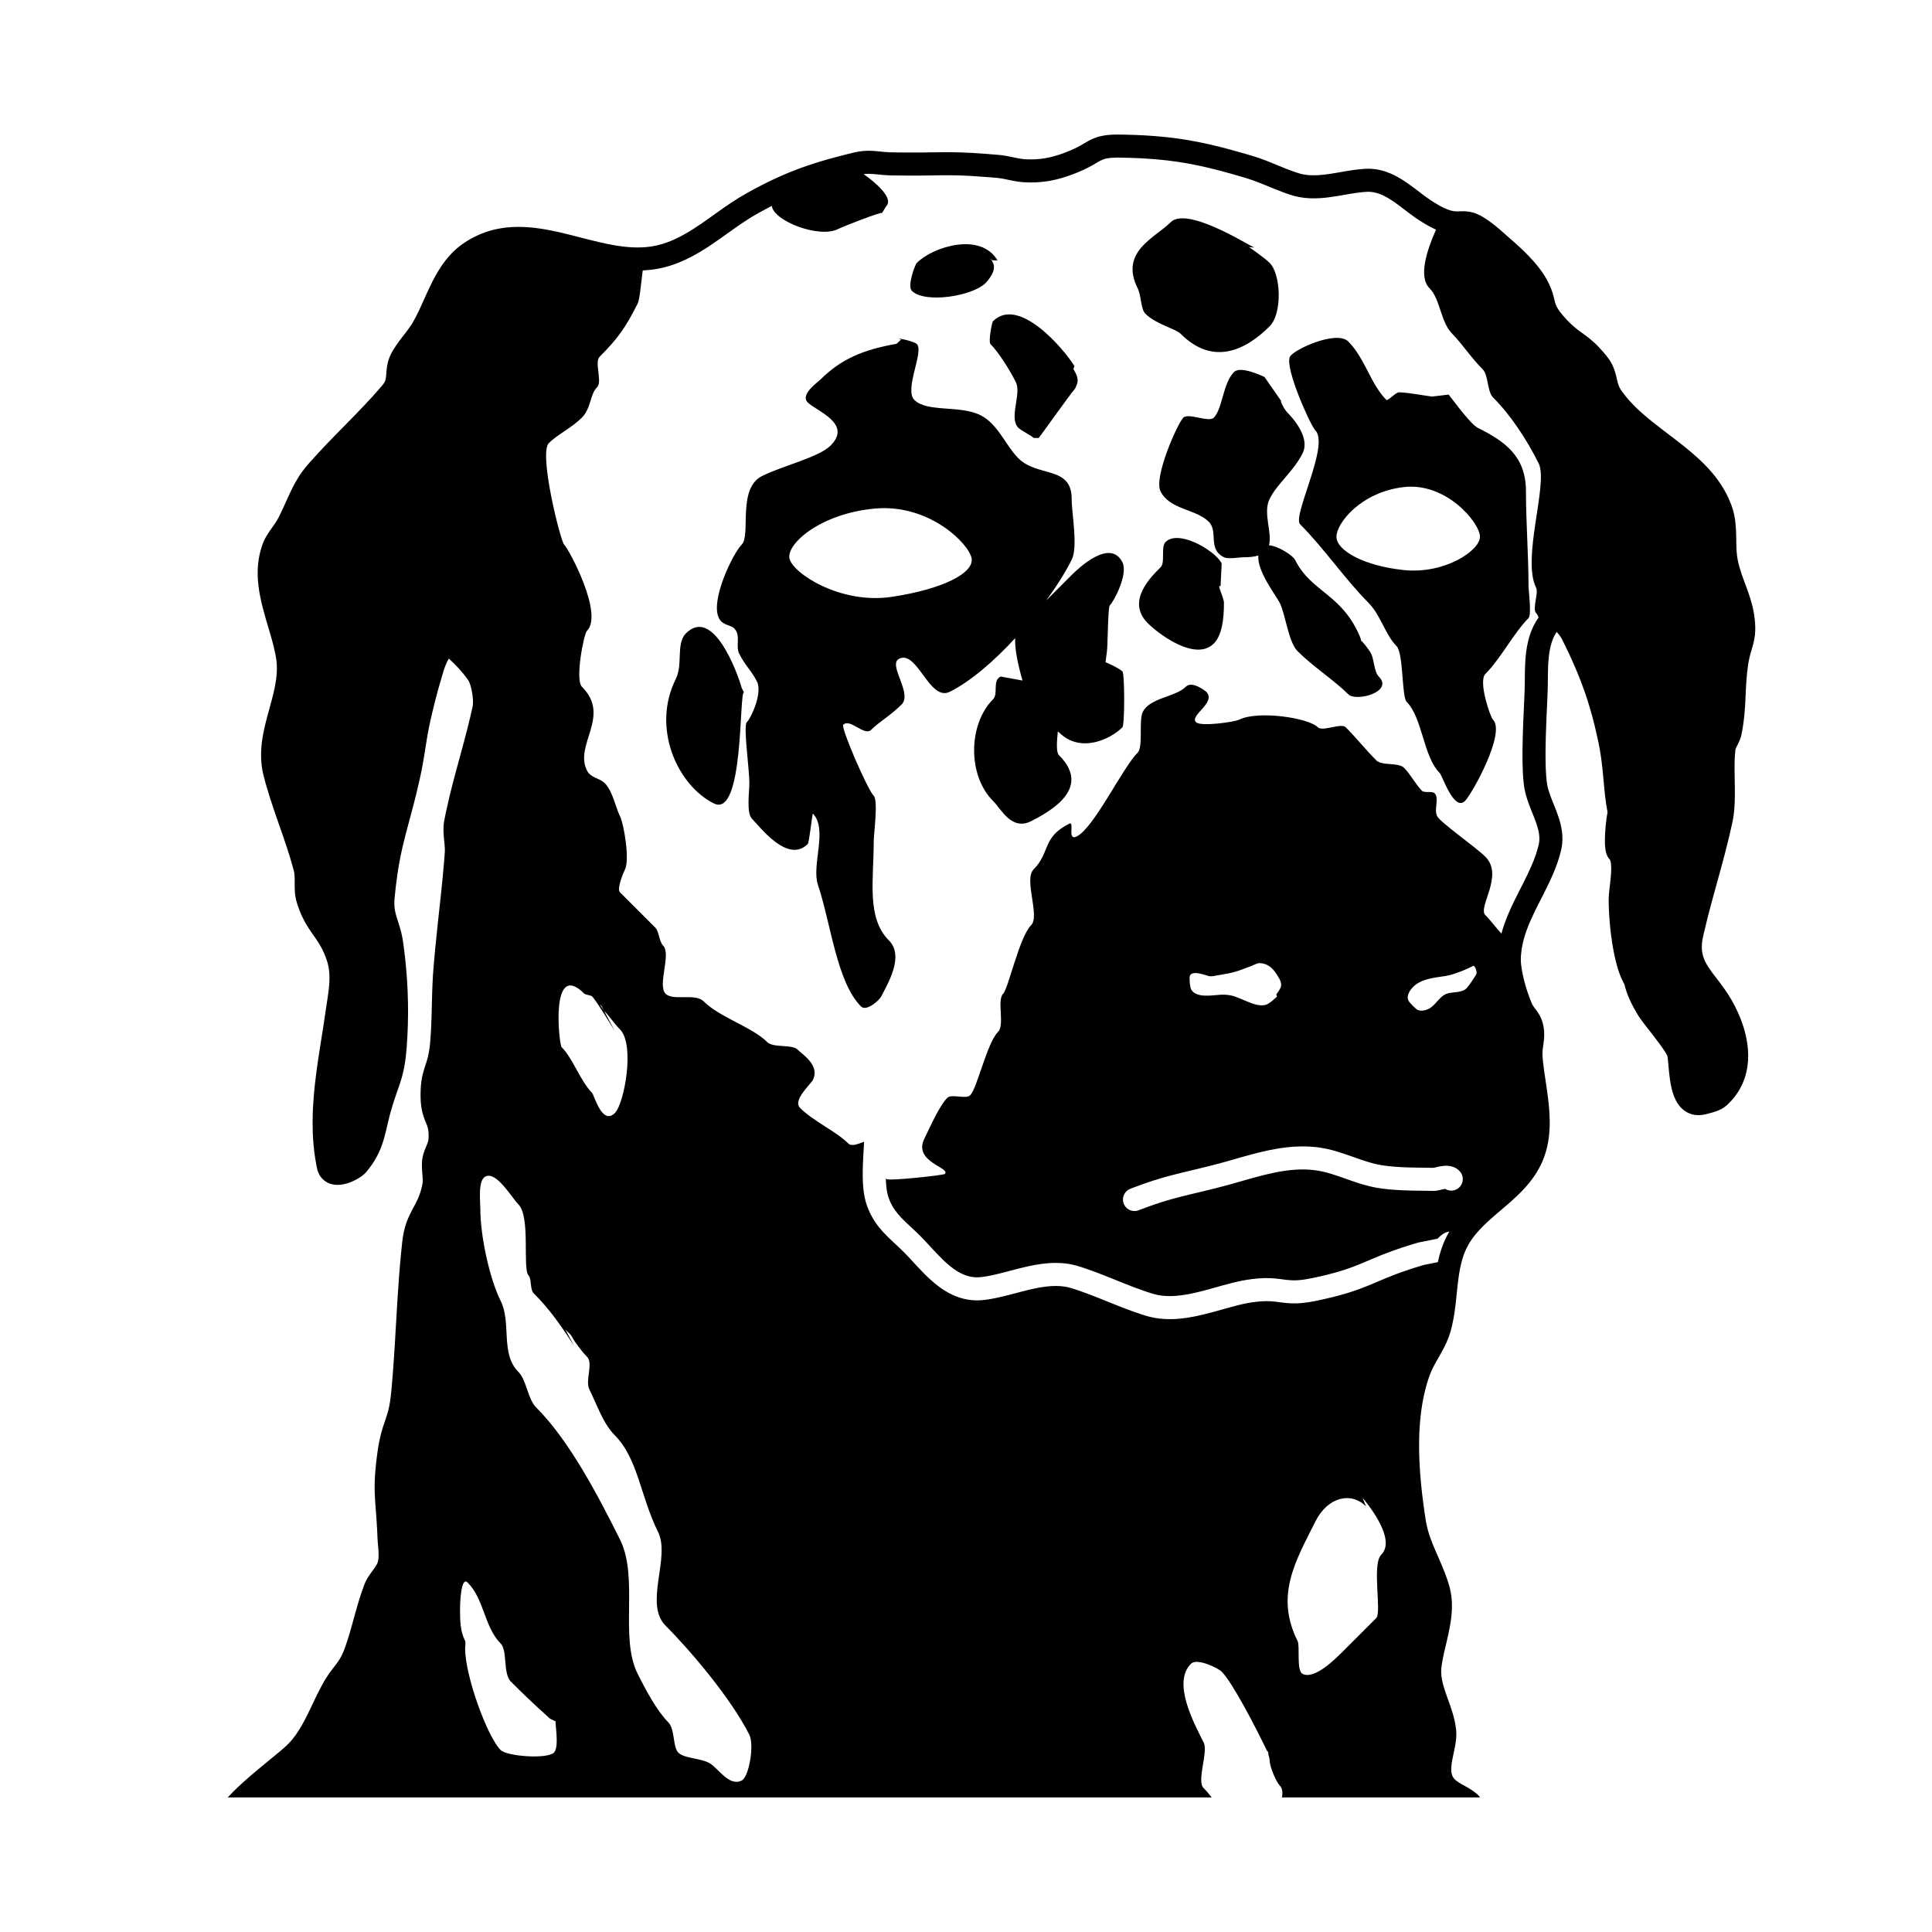 <?xml version="1.0" encoding="UTF-8"?>
<svg width="560px" height="560px" viewBox="0 0 560 560" version="1.1" xmlns="http://www.w3.org/2000/svg" xmlns:xlink="http://www.w3.org/1999/xlink">
    <!-- Generator: sketchtool 40.3 (33839) - http://www.bohemiancoding.com/sketch -->
    <title>dalmatinerdb</title>
    <desc>Created with sketchtool.</desc>
    <defs></defs>
    <g id="Page-1" stroke="none" stroke-width="1" fill="none" fill-rule="evenodd">
        <g id="dalmatinerdb" fill="#000000">
            <path d="M351.221,520.999 L66,520.999 C66.521,520.421 67.064,519.856 67.617,519.303 C68.541,518.38 69.495,517.487 70.464,516.613 C71.199,515.95 71.944,515.298 72.695,514.653 C73.759,513.738 74.836,512.838 75.917,511.944 C77.127,510.943 78.343,509.95 79.556,508.953 C80.007,508.58 80.458,508.207 80.908,507.831 C81.313,507.492 81.716,507.151 82.117,506.806 C82.455,506.515 82.791,506.222 83.114,505.913 C83.705,505.349 84.257,504.744 84.774,504.111 C86.176,502.395 87.315,500.48 88.343,498.522 C89.439,496.436 90.418,494.29 91.439,492.167 C91.599,491.838 91.759,491.509 91.92,491.18 C92.793,489.416 93.703,487.666 94.773,486.012 C95.214,485.331 95.682,484.667 96.169,484.019 C96.607,483.436 97.061,482.866 97.502,482.286 C97.616,482.135 97.728,481.983 97.839,481.83 C98.025,481.57 98.205,481.306 98.375,481.035 C98.587,480.698 98.783,480.351 98.964,479.996 C99.41,479.124 99.767,478.211 100.093,477.289 C100.314,476.665 100.525,476.037 100.727,475.406 C101.564,472.793 102.265,470.139 103,467.497 C103.163,466.913 103.328,466.33 103.495,465.747 C103.867,464.462 104.253,463.182 104.675,461.913 C104.974,461.014 105.292,460.122 105.628,459.236 L105.692,459.074 C105.783,458.853 105.878,458.634 105.982,458.419 C106.176,458.017 106.393,457.628 106.626,457.248 C107.133,456.423 107.719,455.65 108.289,454.868 C108.398,454.716 108.506,454.564 108.613,454.411 C108.808,454.128 108.998,453.842 109.164,453.541 C109.289,453.313 109.403,453.077 109.483,452.829 C109.562,452.584 109.612,452.329 109.65,452.075 C109.725,451.585 109.745,451.088 109.741,450.593 C109.737,449.993 109.696,449.394 109.648,448.796 C109.599,448.197 109.543,447.598 109.495,446.999 C109.475,446.723 109.455,446.448 109.438,446.172 C109.409,445.636 109.391,445.099 109.368,444.563 C109.347,444.081 109.323,443.6 109.299,443.118 C109.238,442.005 109.169,440.893 109.09,439.781 C108.991,438.415 108.878,437.051 108.779,435.685 C108.757,435.37 108.736,435.055 108.715,434.74 C108.67,434.005 108.632,433.269 108.611,432.533 C108.585,431.645 108.581,430.756 108.602,429.868 C108.657,427.516 108.877,425.17 109.164,422.836 C109.307,421.671 109.459,420.505 109.65,419.347 C109.827,418.279 110.038,417.216 110.295,416.164 C110.512,415.277 110.763,414.398 111.041,413.528 C111.312,412.68 111.607,411.84 111.889,410.995 C111.953,410.801 112.017,410.607 112.079,410.411 C112.203,410.017 112.323,409.621 112.431,409.221 C112.594,408.627 112.734,408.026 112.854,407.422 C113.036,406.501 113.172,405.573 113.279,404.641 C113.366,403.893 113.433,403.144 113.501,402.395 C113.626,401.038 113.74,399.68 113.847,398.321 C114.311,392.39 114.63,386.449 114.977,380.51 C115.045,379.361 115.114,378.211 115.185,377.062 C115.46,372.671 115.768,368.283 116.186,363.905 C116.274,362.979 116.367,362.053 116.466,361.127 C116.557,360.273 116.643,359.417 116.775,358.568 C116.936,357.524 117.159,356.488 117.458,355.475 C117.791,354.343 118.222,353.243 118.727,352.178 C119.206,351.166 119.75,350.187 120.274,349.199 C120.375,349.006 120.475,348.814 120.573,348.619 C120.85,348.07 121.114,347.516 121.347,346.946 C121.657,346.189 121.915,345.411 122.124,344.62 C122.21,344.294 122.288,343.967 122.359,343.637 C122.409,343.403 122.457,343.168 122.483,342.93 C122.548,342.333 122.52,341.73 122.484,341.133 C122.447,340.582 122.4,340.032 122.359,339.48 C122.335,339.12 122.312,338.76 122.301,338.4 C122.267,337.382 122.303,336.353 122.505,335.353 C122.635,334.709 122.832,334.081 123.063,333.467 C123.266,332.926 123.496,332.396 123.716,331.861 C123.776,331.71 123.836,331.558 123.894,331.407 C124.001,331.119 124.102,330.827 124.158,330.524 C124.193,330.328 124.2,330.127 124.212,329.928 C124.226,329.666 124.236,329.405 124.238,329.143 C124.243,328.387 124.188,327.626 123.992,326.894 C123.874,326.45 123.707,326.023 123.534,325.598 C123.415,325.306 123.294,325.014 123.177,324.72 C123.11,324.551 123.111,324.552 123.045,324.382 C122.901,323.996 122.764,323.608 122.645,323.214 C122.468,322.627 122.326,322.032 122.217,321.43 C121.962,320.015 121.897,318.578 121.902,317.144 C121.907,315.464 122.027,313.78 122.363,312.132 C122.496,311.479 122.663,310.833 122.853,310.195 C123.078,309.442 123.334,308.698 123.573,307.949 C123.629,307.772 123.683,307.595 123.737,307.418 C123.847,307.046 123.95,306.672 124.042,306.296 C124.167,305.784 124.273,305.269 124.361,304.749 C124.527,303.778 124.629,302.798 124.711,301.816 C124.783,300.958 124.842,300.1 124.892,299.241 C125.082,295.943 125.136,292.639 125.222,289.337 C125.235,288.888 125.248,288.439 125.261,287.99 C125.318,286.174 125.389,284.358 125.505,282.544 C125.569,281.545 125.649,280.547 125.731,279.55 C125.865,277.935 126.013,276.321 126.169,274.708 C126.619,270.08 127.141,265.46 127.639,260.838 C127.714,260.13 127.789,259.424 127.864,258.717 C128.139,256.076 128.403,253.435 128.632,250.79 C128.708,249.912 128.78,249.033 128.847,248.154 C128.877,247.771 128.907,247.387 128.932,247.003 C128.938,246.903 128.942,246.803 128.945,246.701 C128.96,245.995 128.908,245.292 128.842,244.589 C128.789,244.03 128.728,243.471 128.674,242.913 C128.651,242.66 128.628,242.406 128.608,242.153 C128.547,241.322 128.516,240.488 128.556,239.655 C128.584,239.102 128.645,238.553 128.736,238.007 C128.781,237.764 128.828,237.522 128.875,237.279 C129.017,236.562 129.162,235.846 129.315,235.13 C129.617,233.707 129.942,232.29 130.283,230.875 C131.418,226.165 132.727,221.5 133.995,216.824 C134.225,215.969 134.455,215.114 134.683,214.258 C135.266,212.049 135.832,209.836 136.352,207.611 C136.511,206.931 136.666,206.251 136.815,205.569 C136.853,205.4 136.89,205.229 136.926,205.059 C136.965,204.879 137.007,204.699 137.041,204.518 C137.05,204.47 137.057,204.422 137.063,204.372 C137.13,203.78 137.109,203.179 137.066,202.586 C137.007,201.775 136.893,200.968 136.734,200.171 C136.622,199.612 136.487,199.055 136.315,198.511 C136.203,198.157 136.079,197.801 135.907,197.471 C135.838,197.339 135.751,197.22 135.666,197.097 C135.587,196.982 135.506,196.866 135.425,196.752 C135.097,196.294 134.755,195.844 134.401,195.403 C133.528,194.317 132.584,193.288 131.593,192.309 C131.11,191.831 130.614,191.366 130.112,190.908 C130.061,190.985 130.012,191.063 129.964,191.142 C129.7,191.587 129.476,192.054 129.274,192.531 C129.048,193.063 128.851,193.608 128.671,194.157 C128.546,194.54 128.43,194.926 128.314,195.311 C127.905,196.671 127.51,198.034 127.13,199.403 C126.496,201.681 125.904,203.971 125.356,206.272 C125.173,207.038 124.995,207.805 124.822,208.574 C124.669,209.257 124.518,209.94 124.38,210.626 C124.116,211.933 123.889,213.246 123.672,214.561 C123.412,216.156 123.165,217.752 122.906,219.348 C122.662,220.825 122.407,222.301 122.107,223.768 C121.894,224.815 121.658,225.858 121.42,226.9 C120.899,229.176 120.341,231.444 119.752,233.704 C119.179,235.908 118.576,238.104 117.989,240.304 C117.864,240.772 117.741,241.24 117.618,241.709 C117.299,242.943 116.987,244.179 116.7,245.421 C116.382,246.795 116.091,248.175 115.832,249.562 C115.366,252.049 115.003,254.555 114.711,257.068 C114.586,258.147 114.472,259.228 114.373,260.31 C114.36,260.465 114.348,260.622 114.338,260.779 C114.305,261.321 114.294,261.864 114.32,262.407 C114.347,262.988 114.417,263.567 114.528,264.139 C114.676,264.893 114.894,265.631 115.127,266.363 C115.307,266.927 115.493,267.488 115.671,268.052 C115.737,268.265 115.802,268.476 115.866,268.688 C116.156,269.669 116.41,270.659 116.605,271.663 C116.761,272.469 116.874,273.282 116.984,274.096 C117.113,275.059 117.234,276.023 117.344,276.989 C117.731,280.36 118.001,283.745 118.147,287.135 C118.336,291.497 118.32,295.867 118.093,300.228 C118.033,301.363 117.96,302.498 117.872,303.63 C117.722,305.567 117.516,307.502 117.15,309.412 C116.966,310.371 116.742,311.321 116.476,312.261 C116.235,313.113 115.96,313.955 115.674,314.792 C115.352,315.722 115.024,316.65 114.702,317.58 C114.112,319.305 113.557,321.042 113.087,322.802 C112.673,324.355 112.326,325.924 111.956,327.488 C111.891,327.759 111.825,328.03 111.758,328.301 C111.598,328.94 111.431,329.578 111.245,330.21 C110.982,331.106 110.684,331.992 110.336,332.859 C110.003,333.687 109.626,334.498 109.203,335.285 C108.772,336.085 108.295,336.86 107.778,337.606 C107.431,338.108 107.066,338.596 106.686,339.074 C106.567,339.222 106.447,339.371 106.326,339.518 C106.235,339.627 106.145,339.735 106.05,339.84 C105.882,340.024 105.703,340.198 105.516,340.364 C105.078,340.752 104.6,341.095 104.105,341.408 C103.539,341.765 102.947,342.082 102.338,342.358 C102.05,342.488 101.757,342.61 101.461,342.721 C101.232,342.807 101.001,342.886 100.768,342.96 C99.328,343.41 97.77,343.612 96.285,343.269 C96.071,343.219 95.86,343.159 95.653,343.087 C95.379,342.992 95.113,342.878 94.857,342.742 C94.533,342.573 94.225,342.37 93.941,342.14 C93.572,341.841 93.243,341.494 92.962,341.111 C92.608,340.629 92.332,340.093 92.134,339.528 C92.063,339.325 92.002,339.118 91.95,338.909 C91.867,338.577 91.805,338.24 91.74,337.905 C91.597,337.173 91.469,336.439 91.355,335.702 C90.961,333.161 90.736,330.594 90.65,328.024 C90.403,320.72 91.268,313.436 92.353,306.228 C92.528,305.068 92.708,303.91 92.891,302.752 C93.144,301.148 93.4,299.545 93.652,297.942 C93.758,297.263 93.863,296.583 93.967,295.903 C94.128,294.835 94.282,293.767 94.438,292.698 C94.61,291.545 94.794,290.393 94.967,289.24 C95.185,287.767 95.38,286.288 95.46,284.8 C95.524,283.616 95.515,282.423 95.374,281.245 C95.297,280.6 95.18,279.96 95.016,279.333 C94.878,278.803 94.705,278.283 94.522,277.766 C94.135,276.68 93.672,275.623 93.121,274.61 C92.645,273.734 92.104,272.898 91.542,272.075 C91.097,271.427 90.643,270.785 90.197,270.138 C89.927,269.743 89.66,269.346 89.402,268.943 C89.035,268.37 88.684,267.787 88.356,267.191 C87.647,265.904 87.048,264.561 86.552,263.179 C86.386,262.717 86.232,262.25 86.087,261.78 C86.006,261.516 85.926,261.25 85.857,260.982 C85.794,260.735 85.739,260.488 85.691,260.238 C85.479,259.126 85.423,257.995 85.412,256.865 C85.41,256.21 85.417,255.557 85.414,254.902 C85.405,254.094 85.378,253.28 85.192,252.491 C85.149,252.324 85.104,252.156 85.06,251.99 C84.718,250.724 84.355,249.464 83.969,248.212 C82.828,244.509 81.522,240.86 80.249,237.202 C80,236.485 79.753,235.767 79.507,235.048 C78.667,232.575 77.856,230.09 77.139,227.577 C76.968,226.979 76.803,226.38 76.644,225.778 C76.494,225.213 76.345,224.646 76.221,224.074 C76.084,223.447 75.974,222.815 75.889,222.178 C75.686,220.652 75.632,219.108 75.702,217.57 C75.771,216.052 75.96,214.542 76.228,213.047 C76.767,210.041 77.622,207.104 78.43,204.163 C78.568,203.655 78.705,203.147 78.839,202.637 C78.948,202.22 79.055,201.803 79.157,201.384 C79.835,198.62 80.356,195.778 80.242,192.921 C80.219,192.346 80.171,191.771 80.094,191.2 C80.025,190.686 79.933,190.175 79.834,189.666 C79.689,188.921 79.522,188.181 79.34,187.445 C79.013,186.116 78.64,184.798 78.255,183.484 C77.922,182.346 77.581,181.21 77.246,180.072 C77.148,179.739 77.052,179.406 76.955,179.074 C76.665,178.059 76.382,177.043 76.123,176.02 C75.59,173.919 75.148,171.792 74.901,169.637 C74.722,168.064 74.647,166.478 74.715,164.895 C74.792,163.102 75.055,161.315 75.525,159.582 C75.644,159.144 75.776,158.71 75.92,158.28 C76.021,157.98 76.127,157.68 76.245,157.384 C76.631,156.413 77.14,155.495 77.707,154.619 C78.23,153.808 78.802,153.031 79.359,152.244 C79.491,152.056 79.621,151.867 79.751,151.677 C79.961,151.363 80.166,151.046 80.354,150.719 C80.48,150.5 80.597,150.276 80.714,150.051 C80.863,149.765 81.009,149.476 81.152,149.187 C81.525,148.433 81.877,147.671 82.226,146.906 C82.663,145.939 83.096,144.97 83.537,144.004 C84.001,142.993 84.477,141.986 84.989,140.998 C85.705,139.615 86.49,138.266 87.386,136.992 C87.736,136.495 88.103,136.01 88.487,135.538 C88.727,135.245 88.975,134.959 89.223,134.673 C89.45,134.412 89.677,134.154 89.905,133.895 C90.701,132.993 91.509,132.103 92.326,131.22 C95.318,127.989 98.427,124.869 101.51,121.725 C102.093,121.128 102.677,120.531 103.258,119.931 C104.869,118.267 106.465,116.589 108.02,114.874 C109.008,113.784 109.976,112.678 110.927,111.556 C110.981,111.492 111.034,111.426 111.085,111.36 C111.292,111.087 111.473,110.794 111.601,110.477 C111.831,109.906 111.89,109.284 111.942,108.677 C111.974,108.28 112.002,107.882 112.035,107.486 C112.086,106.925 112.152,106.366 112.253,105.812 C112.39,105.058 112.598,104.317 112.879,103.604 C113.233,102.703 113.71,101.855 114.221,101.035 C115.25,99.386 116.471,97.87 117.654,96.331 C117.852,96.071 118.049,95.811 118.243,95.55 C118.722,94.9 119.186,94.239 119.599,93.547 C119.926,92.999 120.228,92.436 120.521,91.871 C121.081,90.79 121.597,89.689 122.105,88.581 C122.612,87.467 123.111,86.347 123.617,85.23 C124.419,83.473 125.244,81.725 126.178,80.033 C127.342,77.928 128.676,75.908 130.284,74.112 C131.128,73.169 132.045,72.292 133.033,71.5 C133.624,71.027 134.24,70.588 134.875,70.175 C136.496,69.122 138.226,68.234 140.035,67.548 C141.279,67.076 142.559,66.699 143.86,66.419 C144.809,66.213 145.769,66.059 146.734,65.951 C147.368,65.881 148.005,65.831 148.642,65.8 C153.025,65.586 157.394,66.268 161.66,67.216 C162.263,67.351 162.865,67.491 163.466,67.635 C164.363,67.849 165.258,68.073 166.152,68.3 C167.621,68.675 169.089,69.056 170.559,69.429 C171.567,69.683 172.577,69.933 173.59,70.169 C174.369,70.35 175.151,70.524 175.935,70.685 C176.495,70.8 177.057,70.909 177.619,71.011 C181.238,71.66 184.962,71.998 188.619,71.466 C189.19,71.383 189.76,71.279 190.323,71.152 C190.852,71.034 191.376,70.895 191.895,70.741 C192.363,70.602 192.827,70.449 193.285,70.284 C196.842,69.006 200.089,67.011 203.197,64.886 C203.958,64.365 204.712,63.835 205.464,63.301 C206.489,62.573 207.509,61.841 208.532,61.112 C208.922,60.836 209.313,60.561 209.703,60.286 C211.228,59.224 212.77,58.182 214.357,57.215 C215.182,56.712 216.022,56.234 216.866,55.764 C218.095,55.078 219.335,54.41 220.586,53.766 C222.455,52.802 224.35,51.889 226.273,51.04 C228.111,50.228 229.975,49.476 231.861,48.783 C234.483,47.819 237.148,46.973 239.835,46.207 C242.316,45.5 244.816,44.862 247.323,44.252 C247.542,44.199 247.542,44.199 247.763,44.149 C248.191,44.057 248.621,43.974 249.053,43.908 C249.712,43.808 250.376,43.743 251.042,43.715 C251.639,43.69 252.239,43.696 252.836,43.726 C253.271,43.747 253.705,43.782 254.14,43.821 C254.847,43.889 255.552,43.966 256.259,44.033 C256.825,44.083 257.392,44.125 257.96,44.146 C258.593,44.169 259.226,44.173 259.859,44.181 C260.707,44.193 261.556,44.201 262.404,44.207 C264.124,44.218 265.846,44.215 267.567,44.197 C269.168,44.18 270.769,44.152 272.37,44.131 C272.86,44.126 273.351,44.121 273.842,44.118 C275.394,44.112 276.946,44.127 278.497,44.177 C280.858,44.254 283.217,44.4 285.574,44.578 C286.962,44.682 288.351,44.793 289.739,44.921 C289.886,44.935 290.033,44.951 290.181,44.968 C291.006,45.069 291.824,45.215 292.641,45.377 C293.288,45.509 293.932,45.648 294.578,45.778 C295.342,45.929 296.11,46.071 296.887,46.136 C297.161,46.16 297.437,46.172 297.712,46.181 C298.144,46.197 298.577,46.204 299.01,46.2 C299.886,46.193 300.762,46.144 301.631,46.047 C302.464,45.953 303.293,45.815 304.111,45.636 C305.716,45.285 307.281,44.776 308.813,44.188 C309.697,43.847 310.576,43.488 311.432,43.082 C312.049,42.791 312.654,42.476 313.249,42.142 C313.846,41.806 314.434,41.452 315.028,41.109 C315.14,41.046 315.251,40.983 315.363,40.92 C315.816,40.673 316.275,40.436 316.748,40.228 C317.354,39.961 317.982,39.741 318.623,39.57 C320.304,39.121 322.056,39.007 323.79,39 C324.494,38.997 325.198,39.012 325.902,39.026 C327.768,39.063 329.635,39.126 331.499,39.227 C333.717,39.345 335.933,39.516 338.142,39.756 C340.144,39.972 342.141,40.245 344.128,40.576 C348.397,41.287 352.614,42.275 356.788,43.408 C358.258,43.807 359.723,44.223 361.183,44.649 C362.451,45.021 363.722,45.388 364.97,45.821 C367.242,46.608 369.454,47.557 371.679,48.466 C371.943,48.573 372.208,48.68 372.474,48.787 C373.442,49.171 374.414,49.545 375.399,49.881 C375.843,50.033 376.288,50.182 376.739,50.307 C377.203,50.436 377.676,50.537 378.151,50.615 C380.048,50.921 381.986,50.836 383.887,50.615 C384.974,50.488 386.054,50.317 387.132,50.133 C388.107,49.968 389.081,49.793 390.057,49.627 C390.391,49.571 390.726,49.517 391.06,49.462 C392.204,49.283 393.351,49.123 394.504,49.019 C395.182,48.959 395.863,48.914 396.545,48.906 C396.749,48.906 396.749,48.906 396.953,48.91 C397.289,48.92 397.625,48.936 397.959,48.966 C398.611,49.025 399.258,49.126 399.898,49.266 C400.516,49.401 401.126,49.573 401.725,49.778 C402.192,49.937 402.653,50.115 403.105,50.309 C404.831,51.051 406.448,52.031 407.985,53.104 C409.473,54.143 410.899,55.264 412.345,56.36 C412.579,56.536 412.814,56.712 413.05,56.887 C413.497,57.216 413.946,57.541 414.404,57.852 C414.781,58.107 415.164,58.352 415.549,58.593 C416.083,58.925 416.621,59.252 417.17,59.559 C417.902,59.97 418.654,60.348 419.434,60.657 C419.995,60.878 420.572,61.069 421.167,61.175 C421.443,61.224 421.722,61.253 422.001,61.265 C422.235,61.274 422.468,61.272 422.702,61.267 C423.037,61.256 423.371,61.243 423.706,61.235 C424.142,61.226 424.577,61.229 425.012,61.264 C425.652,61.312 426.286,61.422 426.905,61.595 C427.659,61.806 428.384,62.109 429.078,62.471 C429.534,62.709 429.973,62.973 430.405,63.251 C430.762,63.479 431.112,63.716 431.459,63.959 C433.805,65.609 435.907,67.568 438.054,69.461 C438.313,69.687 438.573,69.913 438.832,70.139 C440.816,71.886 442.735,73.712 444.485,75.697 C445.637,77.004 446.721,78.378 447.652,79.852 C448.124,80.601 448.554,81.376 448.94,82.173 C449.364,83.047 449.727,83.947 450.017,84.874 C450.147,85.293 450.264,85.716 450.37,86.142 C450.464,86.516 450.551,86.891 450.645,87.265 C450.675,87.379 450.705,87.492 450.736,87.605 C450.793,87.809 450.856,88.011 450.928,88.209 C451.003,88.422 451.094,88.63 451.193,88.832 C451.408,89.268 451.669,89.68 451.949,90.076 C452.328,90.609 452.746,91.113 453.172,91.609 C454.155,92.75 455.206,93.834 456.359,94.805 C457.336,95.628 458.385,96.357 459.413,97.112 C459.607,97.256 459.801,97.4 459.993,97.547 C460.718,98.102 461.424,98.682 462.098,99.3 C463.119,100.239 464.065,101.255 464.956,102.318 C465.222,102.635 465.482,102.956 465.738,103.279 C465.981,103.587 466.222,103.897 466.444,104.222 C466.774,104.702 467.068,105.204 467.325,105.726 C467.695,106.479 467.983,107.268 468.214,108.073 C468.439,108.863 468.605,109.667 468.8,110.464 C468.841,110.624 468.882,110.784 468.926,110.944 C469.066,111.435 469.231,111.919 469.463,112.376 C469.556,112.558 469.657,112.735 469.767,112.905 C469.856,113.045 469.951,113.18 470.045,113.315 C470.167,113.489 470.29,113.66 470.416,113.831 C470.957,114.566 471.533,115.274 472.136,115.958 C473.354,117.338 474.68,118.62 476.059,119.84 C477.831,121.404 479.69,122.866 481.564,124.305 C482.931,125.35 484.304,126.388 485.669,127.435 C488.569,129.667 491.431,131.964 494.008,134.568 C495.416,135.99 496.737,137.501 497.914,139.119 C499.129,140.791 500.191,142.574 501.045,144.457 C501.302,145.021 501.54,145.594 501.759,146.173 C501.957,146.697 502.138,147.226 502.295,147.762 C502.675,149.07 502.912,150.414 503.05,151.768 C503.172,152.955 503.216,154.148 503.241,155.341 C503.256,156.127 503.266,156.913 503.282,157.699 C503.317,159.217 503.386,160.742 503.677,162.237 C504.242,165.15 505.366,167.91 506.382,170.687 C506.504,171.023 506.625,171.361 506.743,171.698 C506.956,172.311 507.162,172.926 507.353,173.545 C507.554,174.194 507.736,174.847 507.902,175.505 C508.244,176.871 508.489,178.262 508.636,179.662 C508.787,181.089 508.831,182.53 508.683,183.959 C508.598,184.789 508.447,185.61 508.247,186.421 C508.012,187.373 507.714,188.309 507.446,189.252 C507.397,189.426 507.35,189.6 507.303,189.774 C507.115,190.49 506.951,191.21 506.821,191.939 C506.745,192.366 506.681,192.797 506.623,193.228 C506.548,193.776 506.481,194.325 506.421,194.874 C506.278,196.175 506.178,197.481 506.104,198.787 C506.018,200.314 505.964,201.84 505.89,203.367 C505.87,203.759 505.848,204.152 505.825,204.545 C505.767,205.471 505.699,206.396 505.607,207.32 C505.495,208.447 505.351,209.57 505.174,210.689 C505.096,211.174 505.013,211.66 504.923,212.144 C504.86,212.484 504.801,212.827 504.722,213.164 C504.673,213.373 504.614,213.58 504.549,213.785 C504.403,214.242 504.219,214.687 504.015,215.122 C503.809,215.563 503.581,215.993 503.365,216.428 C503.309,216.546 503.252,216.664 503.2,216.785 C503.13,216.947 503.059,217.115 503.029,217.29 C503.006,217.454 502.987,217.619 502.968,217.784 C502.858,218.795 502.808,219.809 502.786,220.823 C502.762,221.877 502.769,222.931 502.782,223.985 C502.801,225.342 502.832,226.697 502.85,228.054 C502.869,229.558 502.872,231.062 502.815,232.566 C502.766,233.819 502.675,235.072 502.503,236.314 C502.442,236.759 502.37,237.202 502.286,237.643 C502.194,238.115 502.091,238.584 501.989,239.053 C501.757,240.131 501.512,241.207 501.257,242.28 C500.502,245.474 499.66,248.647 498.799,251.814 C498.131,254.25 497.455,256.684 496.785,259.119 C496.173,261.36 495.567,263.603 494.994,265.854 C494.644,267.229 494.307,268.607 493.986,269.988 C493.906,270.333 493.827,270.677 493.75,271.022 C493.683,271.318 493.615,271.616 493.555,271.914 C493.491,272.236 493.437,272.56 493.393,272.885 C493.261,273.869 493.233,274.87 493.372,275.855 C493.462,276.498 493.624,277.131 493.849,277.741 C494.247,278.814 494.832,279.808 495.472,280.753 C495.947,281.455 496.454,282.134 496.967,282.808 C497.402,283.379 497.841,283.948 498.277,284.518 C498.431,284.721 498.584,284.925 498.738,285.127 C499.525,286.183 500.291,287.254 500.998,288.366 C501.669,289.421 502.287,290.51 502.856,291.622 C503.304,292.494 503.721,293.382 504.104,294.284 C504.397,294.97 504.668,295.666 504.919,296.369 C505.115,296.919 505.299,297.475 505.467,298.035 C506.075,300.053 506.496,302.132 506.654,304.234 C506.817,306.418 506.69,308.628 506.194,310.762 C506.024,311.492 505.812,312.211 505.556,312.915 C505.218,313.847 504.803,314.751 504.318,315.616 C503.625,316.849 502.787,317.998 501.834,319.042 C501.536,319.369 501.226,319.686 500.908,319.992 C500.735,320.158 500.559,320.323 500.376,320.48 C500.175,320.652 499.965,320.813 499.746,320.963 C499.104,321.408 498.399,321.755 497.669,322.03 C497.129,322.233 496.577,322.396 496.02,322.547 C495.665,322.643 495.308,322.734 494.951,322.828 C494.777,322.874 494.605,322.923 494.43,322.968 C494.126,323.04 493.82,323.104 493.51,323.149 C492.898,323.238 492.275,323.261 491.659,323.204 C491.003,323.145 490.356,322.995 489.744,322.754 C489.309,322.583 488.892,322.366 488.501,322.108 C488.228,321.929 487.968,321.73 487.722,321.515 C487.543,321.359 487.373,321.194 487.211,321.022 C486.055,319.801 485.328,318.241 484.84,316.649 C484.741,316.329 484.652,316.006 484.571,315.681 C484.475,315.296 484.389,314.908 484.313,314.519 C484.211,314.009 484.126,313.497 484.05,312.984 C483.942,312.248 483.857,311.51 483.782,310.771 C483.686,309.814 483.611,308.855 483.524,307.897 C483.5,307.643 483.475,307.39 483.449,307.138 C483.423,306.91 483.396,306.683 483.361,306.457 C483.347,306.369 483.333,306.28 483.315,306.193 C483.307,306.148 483.299,306.098 483.284,306.054 C483.266,306.002 483.242,305.951 483.218,305.902 C483.169,305.8 483.117,305.699 483.062,305.598 C482.913,305.325 482.75,305.06 482.582,304.797 C482.162,304.137 481.709,303.497 481.249,302.865 C479.931,301.054 478.535,299.301 477.163,297.531 C476.903,297.194 476.642,296.856 476.385,296.517 C475.864,295.828 475.347,295.134 474.881,294.406 C474.759,294.208 474.639,294.009 474.52,293.81 C474.129,293.151 473.749,292.485 473.388,291.808 C472.626,290.374 471.949,288.891 471.427,287.352 C471.2,286.681 471.002,285.999 470.841,285.31 L470.426,284.549 C470.244,284.186 470.073,283.816 469.914,283.443 C469.262,281.915 468.778,280.317 468.375,278.707 C467.881,276.735 467.51,274.733 467.212,272.722 C466.84,270.211 466.582,267.683 466.426,265.15 C466.367,264.192 466.325,263.233 466.301,262.274 C466.292,261.898 466.286,261.521 466.283,261.145 C466.282,260.876 466.28,260.606 466.289,260.336 C466.318,259.503 466.403,258.672 466.494,257.845 C466.583,257.04 466.681,256.237 466.769,255.433 C466.804,255.11 466.837,254.786 466.868,254.463 C466.941,253.661 467.003,252.858 467.015,252.052 C467.023,251.516 467.013,250.977 466.955,250.444 C466.923,250.158 466.879,249.872 466.804,249.594 C466.776,249.494 466.744,249.395 466.703,249.299 C466.694,249.278 466.684,249.257 466.675,249.237 C466.668,249.226 466.663,249.21 466.654,249.202 C466.633,249.177 466.609,249.155 466.587,249.131 L466.499,249.034 C466.428,248.951 466.407,248.927 466.342,248.842 C466.212,248.674 466.095,248.494 465.992,248.308 C465.725,247.827 465.553,247.298 465.438,246.761 C465.302,246.123 465.241,245.471 465.21,244.821 C465.155,243.685 465.189,242.545 465.255,241.41 C465.334,240.075 465.462,238.743 465.637,237.417 C465.725,236.744 465.825,236.071 465.956,235.407 C465.814,234.67 465.688,233.93 465.576,233.19 C465.129,230.237 464.902,227.258 464.621,224.286 C464.584,223.896 464.545,223.507 464.506,223.119 C464.423,222.324 464.335,221.531 464.235,220.738 C464.093,219.622 463.929,218.508 463.737,217.399 C463.546,216.296 463.322,215.201 463.086,214.107 C462.829,212.913 462.557,211.723 462.267,210.536 C461.423,207.075 460.427,203.651 459.246,200.29 C457.959,196.623 456.454,193.036 454.807,189.517 C454.363,188.569 453.91,187.625 453.448,186.686 C453.203,186.188 452.96,185.69 452.707,185.196 C452.669,185.126 452.63,185.055 452.589,184.986 C452.224,184.367 451.789,183.782 451.286,183.267 C451.251,183.231 451.251,183.231 451.215,183.196 L451.191,183.173 C451.141,183.25 451.092,183.329 451.043,183.406 C450.801,183.803 450.579,184.212 450.381,184.634 C449.896,185.678 449.557,186.786 449.316,187.911 C449.041,189.197 448.89,190.509 448.8,191.821 C448.769,192.284 448.744,192.747 448.726,193.211 C448.696,193.95 448.68,194.689 448.669,195.429 C448.653,196.509 448.649,197.59 448.635,198.67 C448.63,198.997 448.624,199.324 448.616,199.65 C448.584,200.921 448.525,202.19 448.468,203.459 C448.405,204.852 448.341,206.247 448.279,207.64 C448.241,208.552 448.203,209.464 448.168,210.376 C448.091,212.414 448.028,214.452 447.999,216.491 C447.976,217.992 447.971,219.494 447.998,220.996 C448.021,222.307 448.068,223.619 448.168,224.927 C448.205,225.417 448.25,225.907 448.309,226.396 C448.359,226.817 448.417,227.236 448.5,227.652 C448.72,228.758 449.079,229.831 449.472,230.886 C449.879,231.979 450.326,233.057 450.756,234.14 C450.87,234.43 450.983,234.719 451.095,235.01 C451.539,236.182 451.952,237.367 452.266,238.582 C452.683,240.199 452.922,241.865 452.872,243.538 C452.852,244.245 452.779,244.952 452.654,245.649 C452.538,246.299 452.373,246.941 452.199,247.579 C451.969,248.424 451.706,249.26 451.419,250.089 C449.994,254.203 447.951,258.06 445.986,261.933 C445.827,262.248 445.669,262.561 445.511,262.876 C445.278,263.343 445.046,263.811 444.818,264.281 C443.37,267.268 442.048,270.352 441.344,273.61 C441.127,274.61 440.969,275.625 440.884,276.646 C440.839,277.183 440.807,277.723 440.817,278.261 C440.826,278.788 440.869,279.314 440.929,279.838 C440.995,280.411 441.083,280.981 441.187,281.549 C441.443,282.958 441.789,284.351 442.189,285.725 C442.533,286.905 442.919,288.073 443.353,289.224 C443.496,289.603 443.645,289.979 443.8,290.354 C443.902,290.599 444.003,290.845 444.116,291.085 C444.145,291.144 444.175,291.202 444.207,291.259 C444.374,291.553 444.569,291.827 444.768,292.099 C444.968,292.373 445.171,292.644 445.37,292.918 C445.484,293.078 445.484,293.077 445.598,293.238 C445.738,293.444 445.878,293.651 446.01,293.863 C446.271,294.282 446.505,294.719 446.7,295.172 C446.899,295.634 447.052,296.115 447.182,296.6 C447.478,297.715 447.616,298.864 447.601,300.017 C447.593,300.599 447.547,301.18 447.481,301.758 C447.404,302.429 447.301,303.097 447.212,303.766 C447.191,303.933 447.172,304.1 447.154,304.266 C447.106,304.743 447.075,305.22 447.086,305.699 C447.092,305.995 447.116,306.292 447.141,306.587 C447.176,307 447.217,307.413 447.262,307.824 C447.386,308.982 447.544,310.136 447.708,311.288 C447.908,312.666 448.118,314.042 448.319,315.419 C448.771,318.579 449.164,321.756 449.194,324.953 C449.213,326.997 449.082,329.047 448.727,331.061 C448.38,333.026 447.818,334.955 447.011,336.781 C446.343,338.294 445.52,339.738 444.576,341.095 C443.704,342.35 442.73,343.532 441.693,344.652 C439.288,347.244 436.549,349.49 433.865,351.781 C433.503,352.091 433.142,352.404 432.782,352.716 C431.027,354.254 429.311,355.847 427.819,357.644 C426.997,358.633 426.241,359.682 425.608,360.801 C425.379,361.205 425.166,361.619 424.97,362.039 C423.846,364.441 423.258,367.05 422.864,369.66 C422.781,370.207 422.706,370.756 422.639,371.305 C422.552,372.01 422.472,372.716 422.397,373.423 C422.273,374.589 422.158,375.756 422.034,376.922 C422.001,377.22 421.969,377.517 421.935,377.815 C421.848,378.568 421.756,379.32 421.649,380.071 C421.442,381.533 421.185,382.991 420.842,384.428 C420.58,385.521 420.275,386.606 419.881,387.659 C419.475,388.74 418.984,389.788 418.45,390.811 C417.801,392.054 417.09,393.264 416.399,394.485 C416.24,394.769 416.082,395.053 415.927,395.339 C415.495,396.138 415.08,396.947 414.729,397.787 C414.462,398.424 414.235,399.079 414.017,399.735 C413.671,400.783 413.365,401.844 413.096,402.915 C412.46,405.452 412.031,408.037 411.754,410.635 C411.515,412.879 411.388,415.133 411.347,417.388 C411.301,420.021 411.371,422.655 411.527,425.283 C411.727,428.663 412.066,432.035 412.505,435.392 C412.735,437.158 412.984,438.922 413.261,440.681 C413.286,440.833 413.312,440.985 413.339,441.136 C413.438,441.681 413.553,442.223 413.686,442.762 C413.898,443.627 414.154,444.482 414.441,445.326 C414.944,446.807 415.543,448.254 416.164,449.688 C416.587,450.664 417.018,451.638 417.442,452.614 C417.574,452.918 417.704,453.223 417.833,453.527 C418.489,455.082 419.108,456.653 419.631,458.258 C419.764,458.67 419.892,459.083 420.014,459.498 C420.109,459.825 420.201,460.154 420.281,460.484 C420.448,461.169 420.577,461.863 420.669,462.561 C420.75,463.175 420.803,463.792 420.831,464.411 C420.852,464.885 420.86,465.359 420.853,465.832 C420.807,469.36 420.033,472.823 419.228,476.241 C419.066,476.93 418.901,477.62 418.741,478.31 C418.665,478.643 418.59,478.977 418.515,479.311 C418.297,480.307 418.092,481.306 417.936,482.314 C417.865,482.77 417.799,483.228 417.761,483.688 C417.738,483.995 417.728,484.303 417.732,484.61 C417.752,486.099 418.078,487.568 418.496,488.991 C418.745,489.833 419.027,490.665 419.32,491.493 C419.598,492.282 419.884,493.067 420.163,493.856 C420.272,494.163 420.379,494.47 420.484,494.777 C420.698,495.409 420.906,496.043 421.096,496.683 C421.425,497.798 421.704,498.929 421.889,500.076 C422.038,500.995 422.138,501.928 422.125,502.86 C422.113,503.83 421.994,504.795 421.829,505.751 C421.632,506.904 421.37,508.045 421.132,509.19 C421.08,509.443 421.029,509.697 420.979,509.951 C420.845,510.673 420.724,511.398 420.671,512.132 C420.635,512.646 420.629,513.167 420.697,513.679 C420.755,514.127 420.874,514.57 421.088,514.97 C421.369,515.492 421.799,515.906 422.268,516.258 C422.752,516.621 423.277,516.928 423.803,517.225 C424.24,517.473 424.682,517.714 425.12,517.961 C425.321,518.076 425.521,518.191 425.721,518.309 C426.479,518.762 427.217,519.25 427.895,519.819 C428.243,520.11 428.588,520.412 428.859,520.778 L429.003,520.999 L371.573,520.999 C371.853,519.554 371.699,518.309 370.951,517.56 C369.995,516.604 368.009,512.184 368.009,510.204 C368.009,509.676 367.653,508.573 367.484,507.958 C363.932,500.595 357.294,487.72 354.032,484.458 C353.266,483.692 347.039,480.416 345.205,482.251 C339.676,487.779 346.177,499.644 348.882,505.055 C350.28,507.848 346.76,516.173 348.882,518.296 C349.717,519.129 350.479,520.041 351.221,520.999 L351.221,520.999 Z M166.374,390.08 C162.55,384.066 159.182,379.353 154.679,374.85 C153.594,373.766 154.11,370.603 153.208,369.701 C151.387,367.88 153.855,352.693 150.265,349.104 C148.377,347.215 143.909,339.409 140.702,341.012 C138.458,342.134 139.231,348.267 139.231,350.575 C139.231,358.1 141.85,370.524 145.116,377.057 C148.301,383.427 144.952,392.34 150.265,397.654 C152.654,400.044 152.891,405.429 155.415,407.953 C165.182,417.72 173.564,433.952 179.691,446.205 C185.249,457.323 179.477,474.469 184.839,485.193 C187.168,489.85 190.446,495.949 193.667,499.17 C195.718,501.221 194.947,506.335 196.61,507.997 C198.336,509.724 202.582,509.512 205.436,510.94 C208.089,512.266 211.22,517.979 215,516.089 C217.109,515.034 218.676,505.786 217.207,502.848 C211.96,492.354 200.032,478.317 192.931,471.216 C186.576,464.861 194.445,451.438 190.724,443.998 C185.694,433.938 184.91,422.736 178.219,416.045 C174.8,412.626 173.111,407.3 170.863,402.804 C169.497,400.072 172.093,395.206 170.127,393.241 C168.794,391.908 166.501,388.93 165.714,387.356 C165.31,386.547 162.999,384.616 164.099,385.77 L166.374,390.08 Z M161.118,499.003 L159.383,498.135 C153.538,492.848 151.214,490.556 148.059,487.4 C145.753,485.095 147.134,478.384 145.116,476.366 C140.361,471.61 140.352,463.51 135.553,458.711 C133.581,456.739 133.346,464.946 133.346,466.067 C133.346,469.651 133.345,472.685 134.817,475.63 C135.035,476.064 134.817,477.342 134.817,477.837 C134.817,485.716 141.2,503.345 145.116,507.262 C146.941,509.086 158.602,509.959 160.564,507.997 C162.248,506.313 160.705,498.977 161.118,499.003 L161.118,499.003 Z M367.484,507.958 L367.767,508.54 L367.523,507.647 C367.339,507.362 367.373,507.559 367.484,507.958 L367.484,507.958 Z M395.962,436.642 C391.702,432.381 384.91,433.737 381.25,441.056 C375.597,452.362 369.488,462.405 376.1,475.63 C376.88,477.188 375.693,484.253 377.572,485.193 C381.049,486.932 387.169,480.746 389.341,478.572 C393.856,474.059 395.907,472.008 398.905,469.009 C400.566,467.348 397.553,453.442 400.376,450.619 C405.209,445.786 394.869,434.093 394.922,434.148 L395.962,436.642 Z M416.242,66.559 C415.584,66.275 414.939,65.952 414.305,65.609 C413.586,65.22 412.885,64.803 412.19,64.372 C411.488,63.935 410.796,63.487 410.12,63.013 C408.746,62.047 407.426,61.005 406.089,59.991 C405.847,59.809 405.606,59.627 405.363,59.447 C403.988,58.434 402.574,57.449 401.032,56.706 C399.878,56.15 398.645,55.736 397.363,55.621 C397.101,55.599 396.839,55.587 396.577,55.588 C396.322,55.589 396.067,55.604 395.812,55.62 C395.526,55.638 395.241,55.66 394.955,55.688 C393.686,55.808 392.426,56.005 391.17,56.215 C390.085,56.4 389.002,56.594 387.918,56.777 C386.246,57.055 384.568,57.301 382.878,57.419 C380.751,57.568 378.602,57.51 376.504,57.108 C375.983,57.009 375.465,56.888 374.953,56.746 C374.529,56.628 374.109,56.493 373.691,56.356 C373.17,56.184 372.654,56.003 372.139,55.815 C370.173,55.096 368.247,54.275 366.31,53.483 C366.045,53.377 365.78,53.269 365.515,53.162 C364.801,52.879 364.084,52.6 363.362,52.339 C362.725,52.11 362.084,51.894 361.438,51.695 C360.942,51.544 360.444,51.397 359.947,51.25 C357.93,50.658 355.908,50.082 353.875,49.544 C350.898,48.759 347.9,48.055 344.873,47.492 C342.674,47.082 340.461,46.749 338.239,46.489 C335.88,46.215 333.513,46.025 331.142,45.898 C329.129,45.791 327.114,45.728 325.098,45.695 C324.13,45.679 323.161,45.667 322.195,45.74 C321.512,45.791 320.827,45.879 320.17,46.074 C319.902,46.154 319.639,46.253 319.384,46.368 C318.979,46.55 318.59,46.768 318.206,46.991 C317.773,47.24 317.343,47.496 316.911,47.746 C316.714,47.858 316.517,47.969 316.32,48.08 C315.608,48.472 314.886,48.845 314.149,49.189 C313.186,49.638 312.203,50.042 311.211,50.424 C309.058,51.252 306.847,51.936 304.577,52.358 C302.587,52.729 300.563,52.896 298.54,52.882 C297.951,52.878 297.363,52.862 296.776,52.827 C295.862,52.773 294.954,52.645 294.052,52.481 C293.139,52.314 292.233,52.113 291.323,51.927 C291.099,51.882 290.875,51.84 290.651,51.797 C290.137,51.705 289.622,51.624 289.102,51.572 C288.383,51.506 287.663,51.448 286.943,51.388 C283.673,51.123 280.397,50.895 277.116,50.823 C274.252,50.761 271.389,50.83 268.525,50.868 C267.753,50.876 266.981,50.885 266.209,50.889 C263.586,50.903 260.962,50.883 258.339,50.84 C258.13,50.836 257.922,50.83 257.713,50.823 C257.14,50.8 256.567,50.764 255.997,50.716 C255.263,50.655 254.532,50.574 253.8,50.501 C253.577,50.48 253.355,50.458 253.132,50.44 C252.448,50.387 251.762,50.36 251.077,50.403 C250.829,50.419 250.581,50.443 250.336,50.479 C253.397,52.607 259.231,57.419 256.866,59.784 L255.659,61.747 C255.436,61.332 244.537,65.581 242.89,66.405 C237.455,69.123 224.302,64.126 223.699,59.681 L222.727,60.184 C221.852,60.646 220.983,61.118 220.12,61.6 C219.287,62.063 218.459,62.535 217.647,63.034 C215.982,64.058 214.374,65.167 212.778,66.293 C211.497,67.2 210.224,68.118 208.944,69.024 C206.952,70.43 204.94,71.808 202.845,73.054 C200.296,74.57 197.622,75.889 194.805,76.828 C193.103,77.395 191.357,77.82 189.581,78.078 C188.691,78.208 187.796,78.298 186.899,78.351 L186.3,78.378 C185.771,82.553 185.407,86.824 184.839,87.959 C181.43,94.777 179.176,98.037 173.805,103.407 C172.211,105 174.664,110.641 173.07,112.234 C170.969,114.335 171.349,118.369 168.656,121.062 C165.742,123.975 161.487,126.024 159.093,128.418 C156.067,131.444 162.476,156.812 163.507,157.842 C164.987,159.323 174.991,177.99 170.127,182.854 C169.216,183.765 166.642,197.023 168.656,199.037 C177.232,207.614 166.361,215.78 170.127,223.313 C171.255,225.568 173.734,225.447 175.277,226.991 C177.617,229.331 178.437,234.048 179.691,236.554 C180.877,238.926 182.559,249.207 181.162,252.001 C180.658,253.008 178.724,257.657 179.691,258.622 C182.569,261.501 187.023,265.955 189.989,268.921 C190.978,269.91 191.096,272.971 192.196,274.07 C194.647,276.523 190.479,285.596 192.931,288.047 C195.106,290.222 201.477,287.765 203.966,290.254 C208.598,294.886 218.051,297.719 222.357,302.024 C224.17,303.838 229.548,302.596 231.183,304.231 C232.707,305.755 237.733,308.786 235.597,313.059 C234.964,314.324 229.668,318.897 231.919,321.15 C235.811,325.042 242.353,327.905 245.895,331.449 C246.854,332.408 248.77,331.556 250.456,330.941 L250.431,331.55 C250.36,332.904 250.274,334.256 250.203,335.61 C250.082,337.983 250.001,340.363 250.12,342.737 C250.168,343.698 250.251,344.658 250.384,345.612 C250.507,346.494 250.674,347.37 250.907,348.23 C251.115,348.996 251.382,349.744 251.685,350.478 C252.222,351.776 252.881,353.02 253.661,354.188 C254.342,355.209 255.113,356.167 255.941,357.072 C256.69,357.892 257.485,358.667 258.291,359.43 C259.027,360.122 259.769,360.809 260.505,361.501 C261.009,361.979 261.509,362.46 262,362.952 C262.333,363.286 262.66,363.625 262.985,363.966 C263.24,364.236 263.494,364.507 263.748,364.778 C266.295,367.52 268.79,370.354 271.768,372.645 C273.142,373.703 274.615,374.638 276.194,375.358 C277.346,375.884 278.551,376.293 279.789,376.557 C281.059,376.829 282.358,376.948 283.655,376.913 C284.362,376.895 285.064,376.826 285.765,376.733 C286.207,376.674 286.65,376.607 287.09,376.533 C288.916,376.223 290.714,375.787 292.506,375.328 C293.771,375.001 295.033,374.663 296.297,374.334 C298.606,373.742 300.935,373.181 303.307,372.907 C305.078,372.702 306.881,372.661 308.647,372.939 C309.103,373.012 309.554,373.104 309.999,373.22 C310.415,373.328 310.824,373.46 311.234,373.59 C311.67,373.729 312.107,373.873 312.541,374.022 C314.196,374.585 315.83,375.205 317.458,375.842 C318.009,376.06 318.561,376.28 319.111,376.5 C322.272,377.77 325.419,379.075 328.631,380.215 C329.455,380.506 330.282,380.787 331.115,381.053 C331.827,381.281 332.539,381.504 333.265,381.683 C334.187,381.911 335.124,382.079 336.068,382.19 C336.728,382.268 337.391,382.318 338.056,382.344 C338.668,382.366 339.282,382.368 339.894,382.351 C342.879,382.268 345.832,381.736 348.729,381.039 C349.691,380.807 350.648,380.556 351.603,380.298 C351.917,380.213 352.23,380.126 352.542,380.04 C353.76,379.702 354.975,379.355 356.193,379.019 C357.944,378.537 359.701,378.074 361.486,377.732 C362.376,377.56 363.273,377.424 364.173,377.323 C365.118,377.215 366.067,377.148 367.019,377.144 C367.772,377.141 368.523,377.183 369.271,377.256 C369.479,377.278 369.687,377.302 369.894,377.326 C370.877,377.447 371.855,377.596 372.84,377.688 C373.794,377.776 374.752,377.813 375.709,377.788 C376.978,377.755 378.243,377.62 379.496,377.42 C380.274,377.297 381.047,377.146 381.817,376.985 C382.538,376.834 383.257,376.679 383.975,376.517 C386.565,375.931 389.139,375.263 391.665,374.445 C392.626,374.134 393.578,373.8 394.523,373.446 C395.25,373.173 395.97,372.887 396.687,372.595 C397.062,372.441 397.435,372.285 397.809,372.129 C399.048,371.607 400.282,371.072 401.524,370.558 C402.483,370.16 403.447,369.774 404.417,369.405 C407.157,368.364 409.946,367.461 412.759,366.639 L416.766,365.838 L416.798,365.676 C417.331,363.207 418.108,360.785 419.249,358.525 C419.517,357.996 419.804,357.479 420.115,356.969 C419.73,357.016 419.351,357.122 418.992,357.275 C418.649,357.423 418.325,357.615 418.023,357.834 C417.835,357.97 417.657,358.117 417.483,358.268 C417.39,358.352 417.298,358.437 417.207,358.522 C417.024,358.695 416.845,358.873 416.662,359.046 L411.165,360.145 C410.295,360.398 409.426,360.657 408.56,360.924 C406.964,361.419 405.376,361.945 403.803,362.509 C402.749,362.888 401.701,363.284 400.66,363.698 C399.826,364.028 398.997,364.371 398.17,364.718 C397.067,365.183 395.969,365.656 394.866,366.118 C394.096,366.438 393.323,366.753 392.545,367.05 C391.643,367.395 390.733,367.719 389.816,368.02 C387.415,368.808 384.966,369.443 382.502,369.999 C381.819,370.153 381.135,370.301 380.45,370.445 C379.025,370.743 377.589,370.997 376.134,371.083 C375.575,371.116 375.015,371.124 374.455,371.101 C374.057,371.086 373.661,371.054 373.265,371.016 C373.065,370.995 372.867,370.972 372.669,370.948 C371.672,370.824 370.68,370.676 369.68,370.583 C368.617,370.484 367.549,370.445 366.48,370.469 C365.314,370.494 364.149,370.591 362.992,370.734 C361.986,370.859 360.986,371.019 359.992,371.215 C358.114,371.585 356.263,372.072 354.418,372.577 C353.047,372.957 351.677,373.348 350.305,373.726 C347.634,374.456 344.938,375.145 342.185,375.481 C340.163,375.727 338.102,375.778 336.087,375.447 C335.583,375.364 335.083,375.257 334.59,375.126 C334.216,375.025 333.846,374.909 333.477,374.793 C332.931,374.621 332.386,374.442 331.844,374.257 C329.74,373.541 327.669,372.734 325.605,371.912 C324.042,371.286 322.484,370.652 320.921,370.027 C318.861,369.21 316.792,368.411 314.694,367.696 C314.22,367.535 313.744,367.378 313.267,367.225 C312.782,367.07 312.295,366.917 311.803,366.786 C311.107,366.6 310.401,366.452 309.691,366.34 C308.996,366.23 308.295,366.154 307.594,366.109 C307.025,366.073 306.455,366.058 305.886,366.06 C303.206,366.072 300.546,366.49 297.935,367.065 C296.828,367.309 295.727,367.582 294.628,367.865 C293.365,368.192 292.103,368.531 290.839,368.858 C289.229,369.271 287.612,369.667 285.973,369.945 C285.555,370.016 285.134,370.079 284.713,370.132 C284.381,370.173 284.049,370.208 283.717,370.226 C283.16,370.252 282.601,370.234 282.048,370.168 C281.277,370.074 280.52,369.885 279.79,369.619 C279.128,369.375 278.489,369.068 277.877,368.718 C276.866,368.14 275.925,367.447 275.035,366.699 C273.806,365.668 272.673,364.532 271.564,363.373 C271.299,363.093 271.033,362.811 270.769,362.529 C269.61,361.282 268.468,360.02 267.284,358.796 C266.571,358.06 265.835,357.348 265.092,356.643 C264.472,356.059 263.847,355.48 263.225,354.899 C261.846,353.602 260.469,352.278 259.382,350.72 C258.796,349.878 258.302,348.976 257.904,348.031 C257.705,347.56 257.524,347.08 257.385,346.588 C257.209,345.965 257.09,345.327 257,344.687 C256.887,343.878 256.823,343.063 256.786,342.248 L256.767,341.537 C256.82,341.622 256.874,341.692 256.93,341.747 C257.559,342.376 273.462,340.664 273.849,340.276 C275.711,338.414 264.524,336.858 267.964,329.978 C269.428,327.052 272.229,320.563 274.585,318.207 C275.811,316.982 279.979,318.698 281.206,317.472 C283.261,315.417 286.075,302.305 289.297,299.081 C291.292,297.087 288.888,289.928 290.768,288.047 C292.256,286.56 295.481,271.566 298.861,268.186 C301.539,265.506 296.673,254.925 299.596,252.001 C304.425,247.173 302.04,242.689 309.894,238.761 C311.618,237.899 309.171,243.905 312.101,242.439 C317.139,239.92 325.328,222.592 329.756,218.163 C331.412,216.508 330.026,208.796 331.227,206.394 C333.346,202.158 340.65,202.121 343.734,199.037 C345.505,197.265 349.312,200.203 349.618,200.508 C352.73,203.619 344.694,207.355 346.676,209.336 C348.024,210.685 357.839,209.272 359.181,208.601 C364.565,205.908 379.182,208.003 381.986,210.808 C383.334,212.156 388.729,209.458 390.077,210.808 C393.142,213.872 395.839,217.306 398.905,220.37 C399.548,221.014 400.606,221.244 401.767,221.371 L404.135,221.577 C405.295,221.703 406.353,221.934 406.997,222.577 C408.788,224.368 410.424,227.475 412.146,229.198 C412.881,229.934 415.088,229.198 415.824,229.934 C417.245,231.354 415.569,234.574 416.559,236.554 C417.486,238.407 427.712,245.499 430.536,248.324 C436,253.787 428.252,262.958 430.536,265.243 C432.209,266.915 433.577,268.892 435.2,270.619 L435.35,270.053 C435.796,268.485 436.348,266.949 436.966,265.443 C438.287,262.225 439.913,259.145 441.485,256.044 C441.642,255.73 441.801,255.416 441.959,255.1 C443.197,252.609 444.387,250.085 445.263,247.439 C445.465,246.827 445.651,246.21 445.816,245.587 C445.913,245.218 446.01,244.849 446.078,244.473 C446.163,243.995 446.201,243.51 446.197,243.025 C446.191,242.087 446.031,241.158 445.796,240.252 C445.498,239.096 445.081,237.975 444.648,236.864 C444.322,236.035 443.986,235.21 443.658,234.383 C442.964,232.615 442.317,230.821 441.946,228.954 C441.805,228.245 441.709,227.527 441.631,226.808 C441.529,225.871 441.462,224.928 441.413,223.986 C441.3,221.778 441.284,219.566 441.305,217.357 C441.355,212.131 441.631,206.913 441.858,201.694 C441.88,201.16 441.902,200.625 441.921,200.091 C441.968,198.505 441.968,196.919 441.988,195.333 C441.993,194.994 442,194.656 442.007,194.318 C442.05,192.556 442.135,190.794 442.357,189.044 C442.656,186.687 443.202,184.349 444.163,182.17 C444.455,181.507 444.786,180.859 445.154,180.234 C445.403,179.809 445.671,179.395 445.96,178.996 C445.774,178.439 445.54,177.995 445.249,177.704 C444.07,176.525 446.024,171.899 445.249,170.349 C440.989,161.828 448.876,140.087 445.985,134.303 C442.421,127.177 437.809,120.243 432.743,115.176 C431.069,113.503 431.423,108.707 429.8,107.085 C426.428,103.712 423.658,99.471 420.973,96.786 C417.505,93.318 417.52,86.713 414.353,83.545 C411.084,80.275 413.537,72.621 416.242,66.559 L416.242,66.559 Z M377.849,332.289 C378.776,332.299 379.701,332.337 380.624,332.417 C382.062,332.54 383.489,332.758 384.897,333.076 C387.947,333.765 390.881,334.875 393.827,335.905 C394.181,336.028 394.536,336.148 394.891,336.269 C396.609,336.84 398.348,337.366 400.134,337.681 C400.853,337.808 401.578,337.905 402.303,337.989 C403.527,338.132 404.757,338.228 405.987,338.295 C409.153,338.467 412.326,338.45 415.496,338.5 C415.587,338.483 415.679,338.463 415.771,338.443 C416.057,338.376 416.344,338.308 416.631,338.242 C416.813,338.202 416.995,338.162 417.179,338.125 C417.808,338.002 418.444,337.909 419.087,337.901 C419.961,337.889 420.842,338.034 421.636,338.408 C421.902,338.533 422.157,338.682 422.395,338.854 C422.675,339.057 422.931,339.292 423.161,339.551 L423.378,339.824 C423.545,340.086 423.598,340.146 423.723,340.432 C423.908,340.86 424.003,341.327 423.999,341.793 C423.997,342.143 423.938,342.493 423.827,342.824 C423.716,343.156 423.553,343.47 423.345,343.751 C422.927,344.316 422.333,344.739 421.664,344.95 C421.33,345.056 420.98,345.108 420.631,345.105 C420.163,345.102 419.698,344.998 419.274,344.805 C419.168,344.756 419.067,344.697 418.963,344.643 L418.907,344.606 C418.689,344.636 418.475,344.679 418.259,344.725 C417.855,344.815 417.453,344.914 417.049,345.002 C416.795,345.056 416.54,345.106 416.282,345.138 C416.089,345.162 415.897,345.175 415.702,345.183 C415.483,345.184 415.263,345.178 415.044,345.175 C411.309,345.123 407.567,345.141 403.84,344.85 C402.809,344.769 401.78,344.664 400.754,344.53 C400.159,344.452 399.566,344.366 398.975,344.261 C397.567,344.014 396.179,343.663 394.808,343.253 C393.836,342.963 392.873,342.643 391.913,342.312 C390.722,341.9 389.535,341.473 388.343,341.059 C386.644,340.475 384.931,339.918 383.174,339.538 C382.078,339.301 380.966,339.144 379.847,339.057 C379.303,339.014 378.758,338.988 378.213,338.977 C374.325,338.896 370.466,339.582 366.702,340.501 C365.983,340.676 365.266,340.861 364.552,341.052 C363.681,341.283 362.814,341.524 361.948,341.768 C360.481,342.183 359.018,342.607 357.551,343.022 C357.107,343.147 356.663,343.271 356.218,343.394 C354.13,343.966 352.033,344.496 349.932,345.01 C348.17,345.44 346.405,345.856 344.64,346.281 C344.069,346.42 343.496,346.56 342.925,346.703 C342.03,346.928 341.138,347.157 340.248,347.4 C339.102,347.714 337.961,348.047 336.828,348.403 C335.422,348.845 334.028,349.32 332.644,349.824 C331.772,350.141 330.905,350.469 330.04,350.804 L329.707,350.913 C329.404,350.978 329.33,351.007 329.018,351.024 C328.199,351.069 327.378,350.804 326.739,350.289 C326.467,350.069 326.229,349.807 326.038,349.514 C325.847,349.221 325.702,348.898 325.61,348.56 C325.427,347.882 325.464,347.154 325.714,346.498 C325.839,346.172 326.015,345.864 326.234,345.591 C326.454,345.319 326.716,345.081 327.01,344.89 C327.107,344.826 327.208,344.768 327.312,344.714 C327.54,344.598 327.873,344.478 328.099,344.391 C328.255,344.332 328.41,344.272 328.566,344.212 C329.586,343.824 330.61,343.448 331.64,343.088 C333.546,342.419 335.471,341.807 337.415,341.254 C339.288,340.721 341.176,340.247 343.068,339.788 C344.559,339.428 346.053,339.073 347.544,338.714 C349.421,338.258 351.296,337.794 353.163,337.299 C353.879,337.109 354.592,336.912 355.306,336.712 C357.065,336.219 358.819,335.708 360.578,335.213 C363.854,334.298 367.151,333.441 370.511,332.896 C371.957,332.661 373.412,332.484 374.873,332.384 C375.615,332.333 376.357,332.304 377.101,332.292 C377.35,332.289 377.6,332.289 377.849,332.289 L377.849,332.289 Z M418.165,343.988 C418.204,344.029 418.242,344.069 418.283,344.107 C418.241,344.064 418.2,344.021 418.157,343.979 C418.154,343.975 418.163,343.985 418.165,343.988 L418.165,343.988 Z M175.052,292.888 L178.164,298.774 C177.948,298.443 172.911,290.096 171.598,288.783 C171.353,288.537 169.637,288.292 169.392,288.047 C159.313,277.968 162.074,302.797 162.771,303.495 C166.119,306.843 168.187,313.324 171.598,316.736 C172.198,317.336 174.515,326.325 178.219,322.621 C180.982,319.858 184.097,302.753 179.691,298.346 C177.922,296.578 176.77,294.69 175.277,293.196 L175.052,292.888 L174.423,291.699 C173.181,290.273 174.496,292.123 175.052,292.888 L175.052,292.888 Z M427.168,279.914 C425.993,280.449 424.837,281.031 423.632,281.496 C422.428,281.961 421.205,282.396 419.951,282.701 C418.695,283.007 417.395,283.102 416.122,283.327 C413.387,283.812 410.643,284.489 408.906,286.885 C408.128,287.958 407.582,289.353 408.543,290.488 C409.149,291.205 409.821,291.87 410.535,292.48 C411.457,293.269 413.029,292.916 413.976,292.48 C416.224,291.445 417.156,288.68 419.589,287.953 C421.184,287.476 423.932,287.833 425.203,286.323 C426.153,285.196 426.938,283.938 427.739,282.701 C428.068,282.192 428.039,281.84 427.902,281.278 C427.838,281.015 427.523,280.265 427.629,280.514 L427.168,279.914 Z M294.26,184.971 C288.102,191.655 281.319,197.51 275.321,200.508 C269.382,203.478 265.884,188.308 260.609,190.945 C257.24,192.63 264.567,200.963 261.344,204.187 C258.048,207.483 254.973,209.087 252.516,211.542 C250.54,213.52 246.401,208.095 244.425,210.072 C243.635,210.861 251.462,228.88 253.252,230.669 C254.595,232.012 253.252,241.799 253.252,243.91 C253.252,255.097 251.105,266.037 257.666,272.6 C262.218,277.152 257.254,285.192 255.459,288.783 C254.856,289.988 251.131,293.282 249.574,291.726 C242.548,284.7 240.868,267.816 237.069,256.415 C235.172,250.729 240.044,240.264 235.597,235.818 C235.476,235.698 234.555,244.217 234.126,244.646 C228.305,250.465 220.188,239.536 217.943,237.289 C216.306,235.653 217.207,229.426 217.207,226.991 C217.207,222.685 215.38,210.427 216.471,209.336 C217.746,208.062 221.061,200.861 219.414,197.566 C217.756,194.251 216.057,193.059 214.264,189.475 C213.124,187.193 214.842,184.167 212.793,182.118 C211.748,181.073 209.455,181.326 208.379,179.175 C205.798,174.011 212.47,160.372 215,157.842 C217.701,155.141 213.626,141.611 220.885,137.981 C226.87,134.988 237.345,132.555 240.747,129.154 C247.145,122.756 236.634,119.156 234.126,116.648 C231.835,114.357 237.006,110.825 237.804,110.027 C243.706,104.126 250.11,101.363 259.876,99.656 L261.177,98.438 C258.701,97.65 264.819,98.79 265.758,99.729 C267.891,101.861 262.017,112.906 265.023,115.912 C268.708,119.598 278.25,117.377 284.149,120.326 C289.309,122.906 291.423,129.072 295.182,132.831 C300.773,138.423 310.63,134.917 310.63,144.602 C310.63,148.939 312.527,158.463 310.63,162.256 C308.848,165.822 306.285,169.899 303.238,174.063 L310.63,166.67 C312.36,164.941 321.764,155.834 325.343,162.992 C327.029,166.365 322.971,174.191 321.665,175.497 C321.114,176.048 321.113,186.879 320.854,188.767 L320.447,191.94 C320.403,191.895 324.316,193.597 325.343,194.623 C326.017,195.297 326.017,210.133 325.343,210.808 C321.797,214.353 313.108,218.434 306.953,212.278 C306.858,212.185 306.743,212.11 306.612,212.06 C306.274,215.311 306.151,218.098 306.953,218.899 C315.251,227.198 307.756,233.577 298.861,238.025 C293.193,240.859 290.234,234.548 287.826,232.14 C280.387,224.701 280.676,209.866 287.826,202.715 C289.455,201.087 287.55,197.336 290.033,196.095 L296.381,197.257 C295.058,192.672 294.074,188.004 294.26,184.971 L294.26,184.971 Z M369.944,288.26 C370.404,287.572 370.928,286.909 371.238,286.142 C371.518,285.449 371.217,284.385 370.876,283.788 C369.681,281.695 368.506,279.778 365.986,279.261 C364.462,278.947 364.068,279.476 362.726,279.985 C357.961,281.789 357.994,281.846 352.947,282.701 C352.171,282.833 351.383,283.045 350.6,282.965 C349.828,282.887 344.793,280.662 344.798,283.425 C344.8,284.329 344.869,285.239 345.054,286.125 C345.443,287.983 347.435,288.511 349.081,288.578 C352.369,288.711 353.986,287.921 356.955,288.566 C359.76,289.176 363.632,291.866 366.543,291.342 C367.862,291.105 369.319,289.581 370.151,288.858 L369.944,288.26 Z M214.995,199.419 C213.627,194.571 206.633,175.772 198.817,183.589 C195.887,186.519 198.005,192.568 195.874,196.83 C188.812,210.956 196.287,227.565 206.908,232.875 C215.717,237.28 214.18,200.239 215.646,200.721 L214.995,199.419 Z M415.088,114.944 C411.901,114.531 408.736,113.862 405.526,113.705 C404.613,113.66 402.251,116.316 401.847,115.912 C397.27,111.335 395.61,103.79 390.813,98.993 C387.408,95.588 374.931,101.333 373.893,103.407 C372.303,106.589 379.88,123.37 381.25,124.74 C385.468,128.958 374.496,149.617 376.836,151.957 C383.639,158.762 390.057,168.121 396.698,174.762 C400.127,178.191 401.584,184.061 404.79,187.268 C406.838,189.316 406.264,201.982 407.733,203.451 C412.333,208.052 412.52,219.272 417.295,224.048 C418.121,224.874 421.434,235.359 424.652,232.14 C426.693,230.099 436.53,212.387 432.743,208.601 C431.925,207.783 428.441,197.455 430.536,195.359 C434.982,190.913 438.815,183.402 443.042,179.175 C444.011,178.205 443.042,171.137 443.042,169.613 C443.042,161 442.306,151.213 442.306,142.395 C442.306,132.092 436.029,127.853 428.33,124.004 C425.983,122.831 419.468,113.646 419.884,114.375 L415.088,114.944 Z M364.731,161.009 C363.698,161.34 362.364,161.521 360.653,161.521 C359.228,161.521 356.014,162.144 354.767,161.521 C349.941,159.107 353.231,154.099 350.354,151.222 C346.622,147.49 339.071,147.784 336.377,142.395 C334.374,138.387 341.244,122.814 342.998,121.062 C344.469,119.59 350.354,122.533 351.825,121.062 C354.386,118.501 354.414,111.116 357.71,107.821 C359.507,106.023 365.515,108.781 366.538,109.291 L371.425,116.326 C370.789,115.77 372.267,118.699 373.158,119.59 C374.751,121.184 379.831,126.842 377.572,131.36 C374.87,136.763 370.271,140.076 368.009,144.602 C365.98,148.659 368.841,154.4 367.823,158.039 C370.629,158.291 374.764,161.053 375.365,162.256 C380.152,171.831 389.117,172.059 394.354,184.946 L394.53,185.709 C394.848,185.825 396.883,188.373 397.433,189.475 C398.312,191.231 398.284,194.738 399.64,196.095 C404.086,200.54 393.065,203.496 390.813,201.244 C386.802,197.233 380.656,193.293 376.1,188.739 C373.446,186.084 372.604,178.066 370.951,174.762 C369.874,172.609 364.325,165.582 364.731,161.009 L364.731,161.009 Z M341.766,155.964 C346.483,156.339 352.845,160.651 354.107,163.319 L353.782,169.986 C352.494,168.995 354.767,173.137 354.767,174.762 C354.767,179.421 354.207,184.15 351.825,186.532 C346.48,191.877 335.727,183.675 332.699,180.647 C326.267,174.215 333.782,167.058 336.377,164.463 C336.929,163.911 337.067,162.946 337.101,161.877 L337.124,159.693 C337.159,158.624 337.297,157.659 337.848,157.107 C338.684,156.271 339.852,155.927 341.186,155.938 L341.766,155.964 Z M394.53,185.709 C394.467,185.684 394.477,185.77 394.597,186.003 L394.53,185.709 Z M281.62,161.806 C280.82,157.539 269.284,145.995 253.62,147.406 C237.956,148.817 228.021,157.539 228.821,161.806 C229.621,166.072 243.516,175.227 258.42,173.006 C273.324,170.784 282.42,166.072 281.62,161.806 L281.62,161.806 Z M428.977,155.58 C428.977,151.57 419.259,139.769 406.918,141.18 C394.577,142.591 387.378,151.57 387.378,155.58 C387.378,159.588 395.377,164.033 406.918,165.236 C418.75,166.468 428.977,159.588 428.977,155.58 L428.977,155.58 Z M301.068,126.947 L299.596,126.947 C298.757,126.107 296.022,124.843 295.182,124.004 C292.326,121.147 296.157,114.183 294.447,110.763 C292.527,106.925 289.308,101.947 287.09,99.729 C286.459,99.098 287.48,93.455 287.826,93.108 C295.116,85.819 307.924,100.534 311.424,106.082 L311.18,106.893 C310.23,105.954 313.236,109.23 312.101,111.498 C311.857,111.989 311.754,112.582 311.366,112.97 C310.429,113.908 301.633,126.331 301.068,126.947 L301.068,126.947 Z M363.54,71.769 C360.592,70.273 343.86,59.879 339.32,64.419 C334.79,68.949 324.446,72.923 329.756,83.545 C330.804,85.64 330.653,89.59 331.963,90.901 C335.1,94.037 340.708,95.232 342.262,96.786 C351.495,106.019 360.887,101.701 368.009,94.579 C371.757,90.831 371.291,79.471 368.009,76.189 C366.533,74.714 361.807,71.433 361.995,71.609 L363.54,71.769 Z M289.145,75.511 C284.262,67.127 270.422,71.525 265.758,76.189 C265.158,76.789 262.949,82.943 264.287,84.281 C268.077,88.072 281.866,85.827 285.62,82.074 C286.303,81.39 288.969,78.475 287.826,76.189 C287.793,76.123 286.776,74.279 287.599,75.428 L289.145,75.511 Z" id="Page-1"></path>
        </g>
    </g>
</svg>